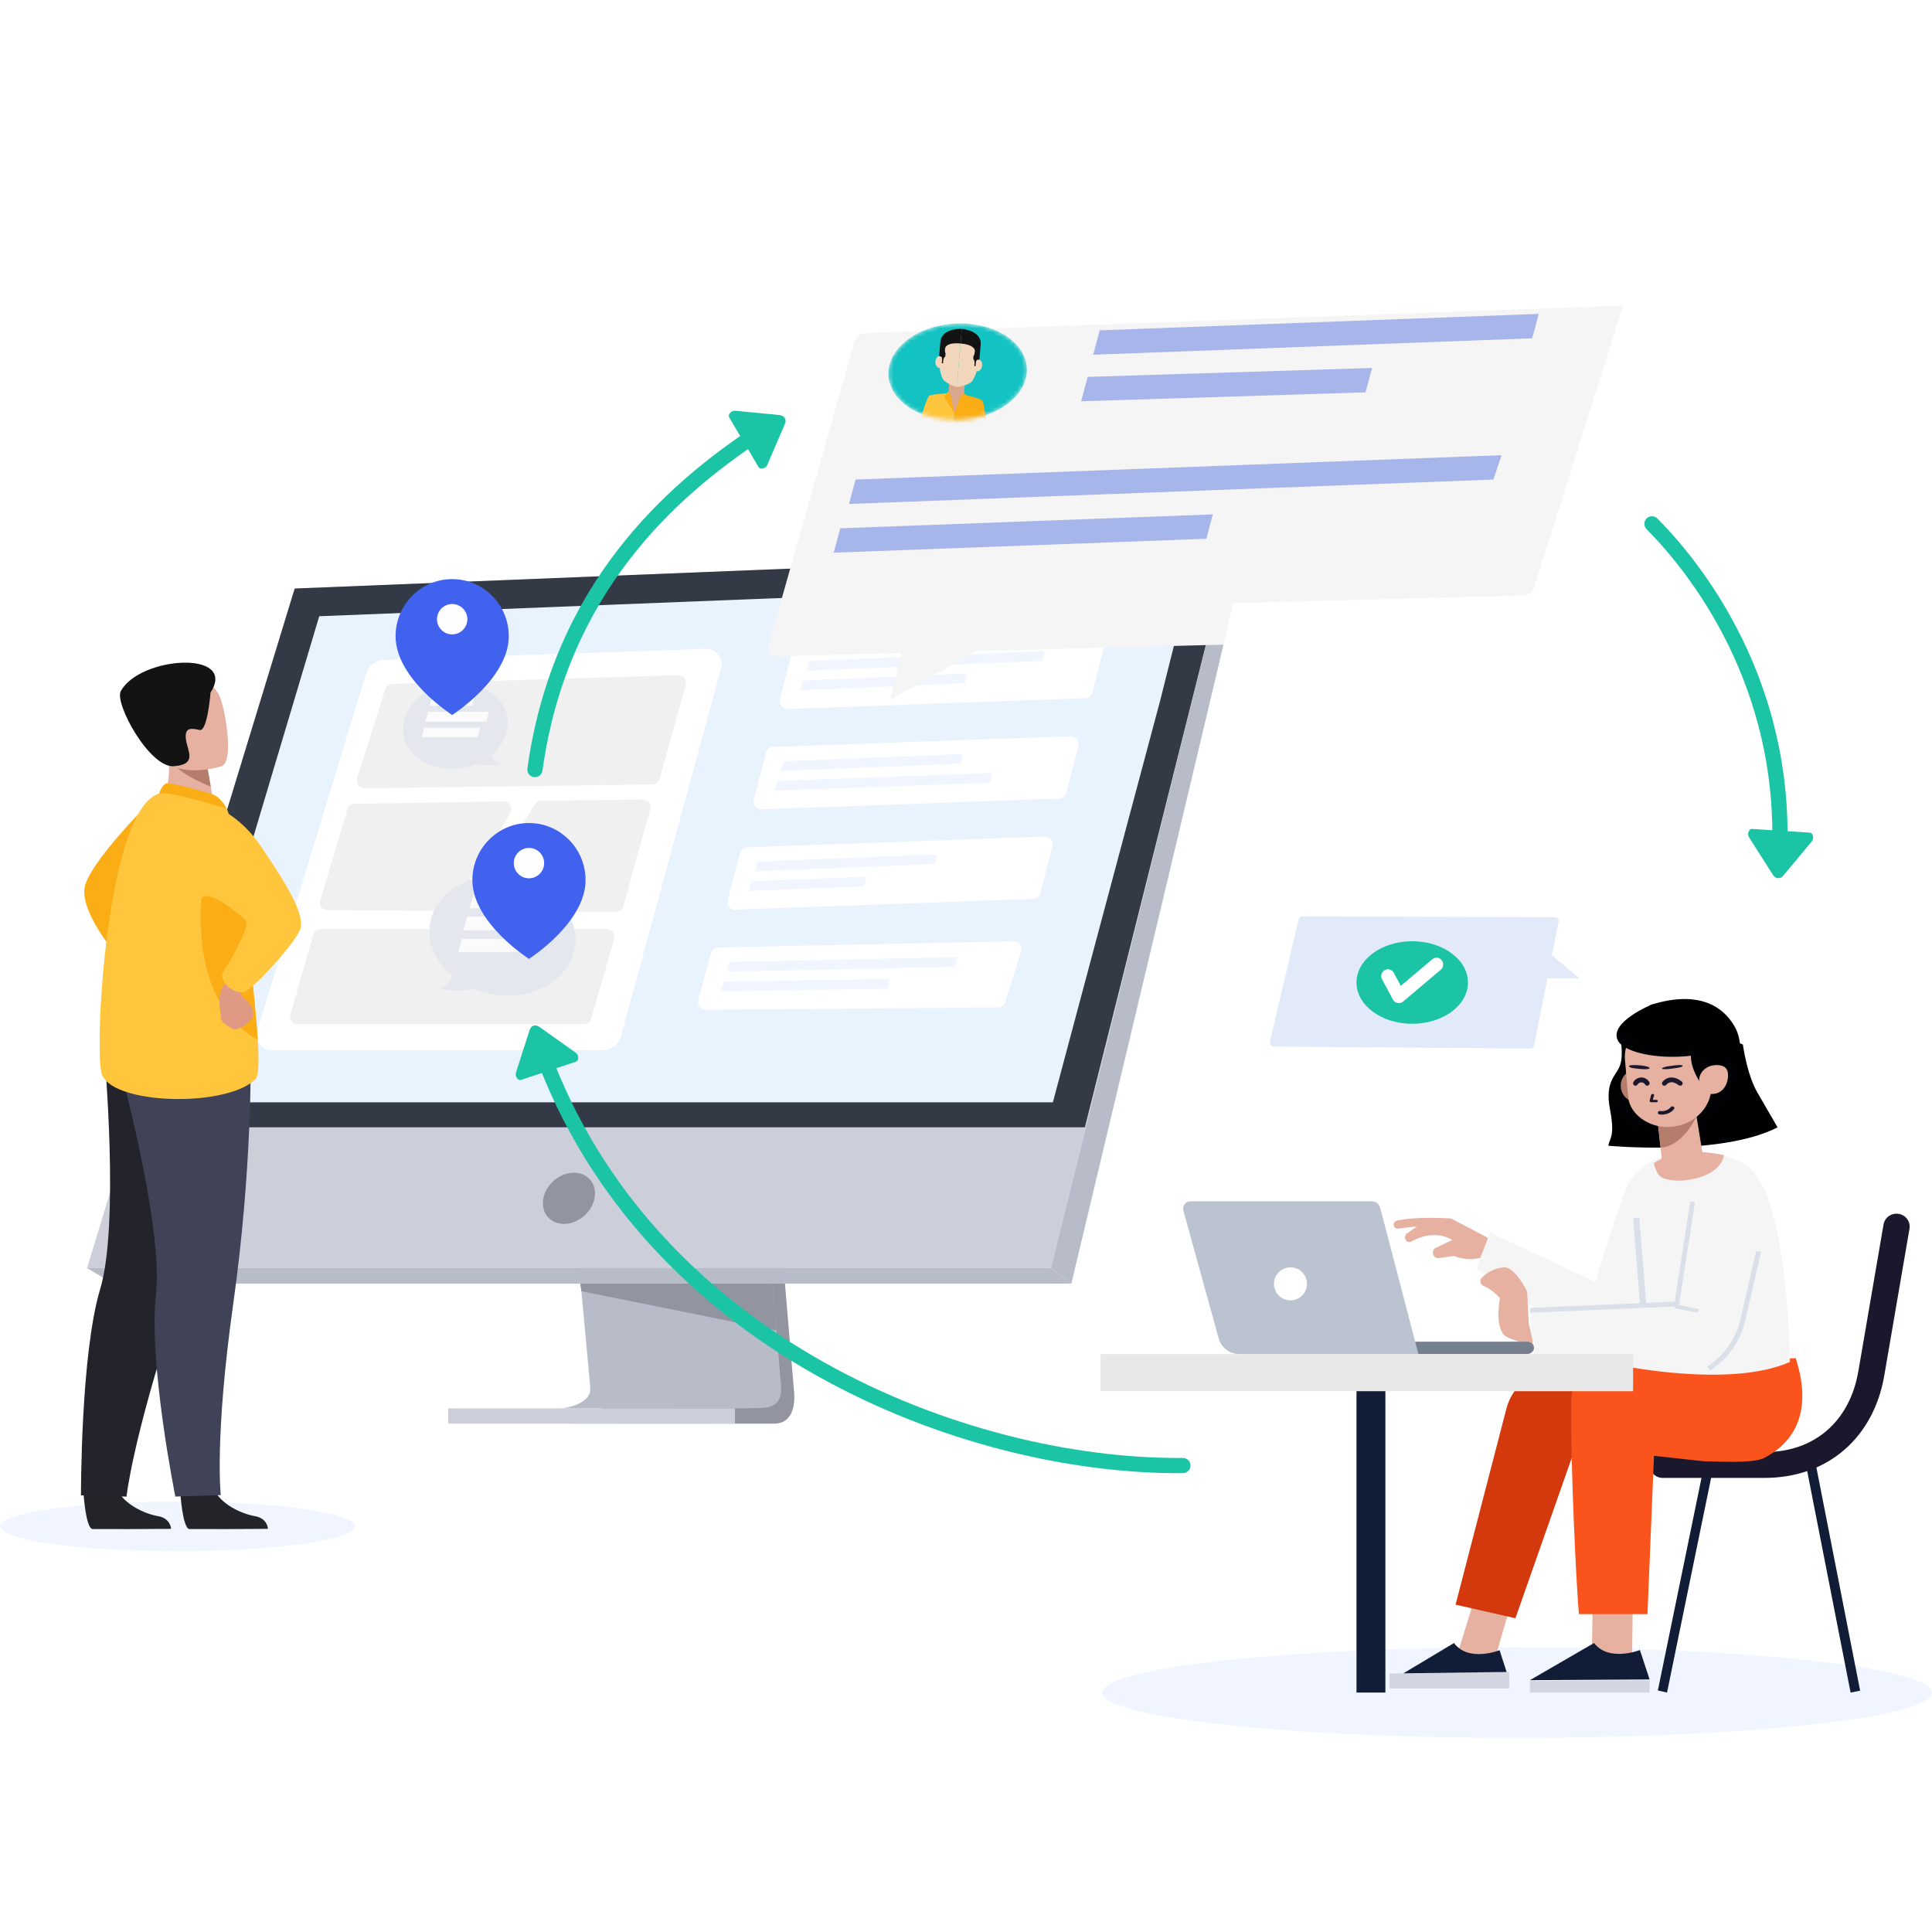 <svg width="468" height="468" viewBox="0 0 468 468" fill="none" xmlns="http://www.w3.org/2000/svg">
<g style="mix-blend-mode:multiply">
<g style="mix-blend-mode:multiply">
<path d="M367.5 421C423.005 421 468 416.075 468 410C468 403.925 423.005 399 367.5 399C311.995 399 267 403.925 267 410C267 416.075 311.995 421 367.5 421Z" fill="#F0F5FF"/>
</g>
</g>
<path d="M439.902 355L450.592 409.544L448.282 410L437.592 355.456L439.902 355Z" fill="#111D36"/>
<path d="M414.592 357.514V357.516L403.814 410L401.592 409.497L412.371 357.006L412.373 357L414.592 357.514Z" fill="#111D36"/>
<path fill-rule="evenodd" clip-rule="evenodd" d="M459.935 294.044C461.669 294.33 462.839 295.941 462.547 297.642L456.435 333.236C455.18 340.538 451.873 346.757 446.812 351.159C441.738 355.573 435.079 358 427.434 358H402.777C401.017 358 399.592 356.603 399.592 354.877C399.592 353.153 401.017 351.755 402.777 351.755H427.434C433.653 351.755 438.771 349.803 442.585 346.486C446.411 343.158 449.104 338.297 450.152 332.198L456.264 296.604C456.557 294.904 458.2 293.757 459.935 294.044Z" fill="#1B172C"/>
<path d="M352.592 402.074L358.373 383.492L367.592 383L361.811 402.945L352.935 403L352.592 402.074Z" fill="#E6B1A0"/>
<path d="M363.256 399.738C363.256 399.738 355.735 402.756 352.209 398L337.592 406.762L365.592 407L363.256 399.738Z" fill="#111D36"/>
<path d="M365.565 405L336.592 405.383L336.619 409H365.592L365.565 405Z" fill="#D3D6E0"/>
<path d="M384.592 331L376.711 331.501C374.001 331.672 371.412 332.685 369.303 334.399C367.194 336.113 365.671 338.442 364.946 341.064L352.592 388.709L367.088 392L383.503 345.261L384.592 331Z" fill="#D4380D"/>
<path d="M385.592 402.062L385.872 383.498L395.592 383L395.323 402.944L385.942 403L385.592 402.062Z" fill="#E6B1A0"/>
<path d="M397.244 399.703C397.244 399.703 389.688 402.662 386.145 398L370.592 407L399.592 406.823L397.244 399.703Z" fill="#111D36"/>
<path d="M399.575 407L370.592 407.196L370.61 410H399.592L399.575 407Z" fill="#D3D6E0"/>
<path d="M434.985 329L409.631 330.001L390.692 330.39C385.173 330.39 380.617 333.727 380.617 339.189C380.371 356.074 382.011 386.473 382.475 391C383.835 391 399.076 391 399.076 391L400.654 352.659L412.811 353.983C415.799 353.983 424.564 354.562 427.239 353.215C432.747 350.434 439.81 343.906 434.985 329Z" fill="#FA541C"/>
<path d="M361.592 300.466L351.543 295.172C351.543 295.172 343.328 294.545 338.342 295.684C338.221 295.709 338.106 295.758 338.003 295.83C337.901 295.902 337.813 295.995 337.745 296.103C337.677 296.212 337.631 296.332 337.608 296.46C337.585 296.587 337.586 296.718 337.612 296.845C337.662 297.08 337.794 297.288 337.983 297.428C338.17 297.566 338.401 297.628 338.629 297.6L343.229 297.076L340.752 298.842C340.61 298.959 340.499 299.111 340.426 299.284C340.354 299.458 340.322 299.647 340.336 299.836C340.348 300.026 340.405 300.208 340.501 300.368C340.597 300.528 340.728 300.662 340.885 300.757C341.035 300.833 341.199 300.872 341.365 300.872C341.532 300.872 341.697 300.833 341.846 300.757C343.229 299.956 347.563 297.866 351.797 300.362L347.827 302.244C347.648 302.33 347.49 302.46 347.368 302.622C347.244 302.785 347.159 302.976 347.119 303.179C347.079 303.383 347.086 303.594 347.138 303.794C347.189 303.995 347.286 304.179 347.419 304.333C347.558 304.491 347.731 304.61 347.923 304.683C348.116 304.756 348.321 304.78 348.524 304.751L352.195 304.252C354.882 305.306 357.852 305.244 360.498 304.077L361.592 300.466Z" fill="#E6B1A0"/>
<path d="M394.309 287C391.074 294.864 386.475 310.538 386.475 310.538L360.949 298.585L357.592 307.296L379.223 322L402.88 321.009L404.592 302.595L394.309 287Z" fill="#F5F5F5"/>
<path d="M398.264 282.475C396.459 283.768 395.022 285.509 394.094 287.525L392.592 330.75C392.592 330.75 419.164 336.336 433.592 329.906C433.592 329.906 433.186 293.757 424.969 284.118C424.969 284.118 422.379 279.025 409.203 279.002C405.275 278.94 401.435 280.16 398.264 282.475Z" fill="#F5F5F5"/>
<path fill-rule="evenodd" clip-rule="evenodd" d="M398.077 326L395.592 295.076L397.106 295L399.592 325.924L398.077 326Z" fill="#DAE0E9"/>
<path d="M370.314 320.567L369.93 312.853C369.93 312.853 367.094 307.079 364.501 307C362.391 307.119 360.405 308.015 358.944 309.507C358.809 309.643 358.708 309.809 358.65 309.99C358.591 310.172 358.577 310.364 358.608 310.551C358.64 310.739 358.716 310.917 358.831 311.07C358.947 311.224 359.097 311.349 359.27 311.436C360.843 312.138 362.234 313.177 363.339 314.475C363.339 314.475 362.107 320.702 364.199 323.232C365.269 324.537 371.592 326 371.592 326L370.314 320.567Z" fill="#E6B1A0"/>
<path d="M411.42 286L406.633 315.838L370.592 317.37L371.585 328.761L409.345 328.977C409.968 329.042 410.596 328.968 411.186 328.761C411.775 328.554 412.31 328.218 412.748 327.781L413.144 327.964C413.144 327.964 423.639 328.136 426.592 292.925L411.42 286Z" fill="#F5F5F5"/>
<path fill-rule="evenodd" clip-rule="evenodd" d="M410.592 291.185L406.672 316.438L370.644 318L370.592 316.821L405.677 315.301L409.448 291L410.592 291.185Z" fill="#DAE0E9"/>
<path fill-rule="evenodd" clip-rule="evenodd" d="M411.219 318L405.592 316.867L405.965 316L411.592 317.133L411.219 318Z" fill="#DAE0E9"/>
<path fill-rule="evenodd" clip-rule="evenodd" d="M421.625 319.464L425.402 303L426.592 303.261L422.815 319.724C421.836 323.996 419.463 327.842 416.054 330.682L416.046 330.689L414.349 332L413.592 331.064L415.272 329.767C418.476 327.095 420.705 323.48 421.625 319.464Z" fill="#DAE0E9"/>
<path d="M392.451 251.116C392.451 251.116 393.349 255.392 392.451 258.002C391.553 260.611 388.704 261.839 389.986 268.647C391.268 275.456 389.898 275.62 389.592 277.539C389.592 277.539 416.907 280.115 430.592 273.088L425.716 264.668C423.152 260.282 422.187 253.013 422.187 253.013L411.713 249L392.451 251.116Z" fill="#000103"/>
<path d="M398.64 245.482C398.337 245.381 399.537 243.539 399.84 243.439C404.639 241.845 414.885 239.734 420.094 248.49C423.93 254.923 420.094 267.024 412.032 270.684C404.368 274.164 405.677 247.76 405.677 247.76L398.64 245.482Z" fill="#000103"/>
<path d="M400.562 262.517C400.658 263.303 400.519 264.1 400.161 264.806C399.804 265.512 399.245 266.096 398.556 266.484C397.866 266.874 397.076 267.049 396.287 266.988C395.498 266.929 394.744 266.635 394.122 266.147C393.499 265.658 393.036 264.995 392.79 264.242C392.543 263.491 392.527 262.682 392.741 261.92C392.954 261.158 393.389 260.476 393.991 259.962C394.592 259.448 395.333 259.123 396.119 259.029C396.64 258.966 397.168 259.006 397.675 259.147C398.18 259.287 398.652 259.527 399.065 259.851C399.477 260.176 399.823 260.578 400.079 261.035C400.336 261.492 400.501 261.996 400.562 262.517Z" fill="#B57D6B"/>
<path d="M401.592 272.255L402.564 280.868C402.899 283.896 404.923 285.297 407.863 284.947C410.378 284.642 412.58 283.037 412.592 280.483L410.411 267L401.592 272.255Z" fill="#E6B1A0"/>
<path d="M402.324 278C408.445 277.49 411.592 269 411.592 269L401.592 271.908L402.324 278Z" fill="#B57D6B"/>
<path d="M404.36 272.987C399.233 273.238 394.789 269.712 394.425 265.861L393.629 256.757C393.408 254.436 394.176 252.127 395.772 250.319C397.367 248.51 399.665 247.344 402.177 247.068C407.531 246.471 413.328 249.883 413.976 254.811L414.533 262.136C414.686 263.472 414.541 264.822 414.105 266.104C413.669 267.386 412.953 268.573 411.999 269.59C411.046 270.606 409.875 271.433 408.561 272.017C407.248 272.601 405.817 272.931 404.36 272.987Z" fill="#E6B1A0"/>
<path d="M410.316 253.056C408.083 256.748 411.728 262 411.728 262L418.592 252.767C418.592 252.767 411.634 250.863 410.316 253.056Z" fill="#000103"/>
<path d="M418.184 258.892C418.792 259.75 418.72 261.681 417.97 263.043C417.611 263.694 416.883 264.6 415.54 264.912C414.75 265.096 413.819 264.998 413.176 264.551C412.532 264.105 412.054 263.499 411.798 262.811C411.543 262.123 411.525 261.383 411.743 260.686C411.962 259.988 412.41 259.364 413.03 258.892C413.649 258.419 414.413 258.12 415.225 258.034C416.195 257.929 417.577 258.032 418.184 258.892Z" fill="#E6B1A0"/>
<path fill-rule="evenodd" clip-rule="evenodd" d="M400.351 265.001C400.556 265.011 400.71 265.148 400.696 265.305L400.357 266.423L401.226 266.429C401.43 266.431 401.594 266.56 401.592 266.717C401.59 266.875 401.423 267.001 401.219 267L399.958 266.991C399.856 266.989 399.759 266.956 399.69 266.899C399.621 266.841 399.585 266.764 399.593 266.686L399.958 265.266C399.972 265.109 400.148 264.99 400.351 265.001Z" fill="#1B172C"/>
<path d="M404.896 258.174C404.896 258.174 402.39 258.481 402.605 258.884C402.605 258.884 402.747 259.152 404.908 258.874C407.07 258.595 407.553 258.451 407.591 258.171C407.629 257.89 406.02 258.002 404.896 258.174Z" fill="#1B172C"/>
<path d="M397.109 258.055C397.109 258.055 399.556 258.234 399.592 258.764C399.592 258.764 399.586 259.126 397.449 258.953C395.314 258.78 394.678 258.576 394.595 258.275C394.514 257.974 395.962 257.954 397.109 258.055Z" fill="#1B172C"/>
<path fill-rule="evenodd" clip-rule="evenodd" d="M403.652 262.758C403.466 263.015 403.105 263.077 402.842 262.897C402.577 262.714 402.513 262.354 402.697 262.093L403.176 262.423C402.697 262.093 402.697 262.093 402.697 262.093L402.698 262.091V262.09L402.701 262.086L402.708 262.076L402.728 262.051C402.743 262.031 402.765 262.004 402.793 261.971C402.848 261.906 402.927 261.821 403.03 261.728C403.235 261.545 403.543 261.32 403.953 261.169C404.818 260.85 405.985 260.914 407.365 261.966C407.62 262.16 407.667 262.523 407.47 262.775C407.274 263.027 406.907 263.075 406.651 262.88C405.538 262.031 404.788 262.094 404.36 262.25C404.125 262.338 403.942 262.469 403.818 262.582C403.755 262.638 403.71 262.686 403.683 262.718C403.67 262.735 403.66 262.747 403.655 262.752L403.652 262.758Z" fill="#1B172C"/>
<path fill-rule="evenodd" clip-rule="evenodd" d="M397.592 262.186C397.406 262.186 397.223 262.234 397.061 262.327C396.899 262.421 396.763 262.554 396.666 262.716C396.499 262.995 396.143 263.084 395.869 262.912C395.596 262.742 395.51 262.376 395.677 262.097C395.878 261.761 396.16 261.485 396.494 261.293C396.829 261.101 397.208 261 397.592 261C397.976 261 398.354 261.101 398.689 261.293C399.025 261.485 399.306 261.761 399.507 262.097C399.673 262.376 399.588 262.742 399.314 262.912C399.042 263.084 398.685 262.995 398.517 262.716C398.42 262.554 398.285 262.421 398.123 262.327C397.96 262.234 397.778 262.186 397.592 262.186Z" fill="#1B172C"/>
<path fill-rule="evenodd" clip-rule="evenodd" d="M405.395 268.081C405.609 268.219 405.655 268.484 405.5 268.673C405.107 269.155 404.571 269.53 403.952 269.757C403.333 269.984 402.655 270.054 401.994 269.959C401.734 269.922 401.556 269.705 401.598 269.473C401.64 269.242 401.885 269.085 402.145 269.122C402.632 269.191 403.131 269.139 403.587 268.972C404.044 268.805 404.439 268.529 404.728 268.175C404.883 267.986 405.182 267.943 405.395 268.081Z" fill="#1B172C"/>
<path d="M400.123 243.338C400.123 243.338 389.732 247.582 391.886 252.007C393.479 255.287 403.935 257.323 413.862 255.006C413.862 255.006 418.395 250.837 412.785 246.472C412.785 246.52 409.771 241.705 400.123 243.338Z" fill="#000103"/>
<path d="M400.592 281.753C402.856 280.342 405.36 279.424 407.959 279.054C411.188 278.877 414.424 279.134 417.592 279.816C417.592 279.816 417.299 284.773 408.48 285.869C406.749 286.122 404.989 286.008 403.301 285.535C401.61 285.027 401.209 283.759 400.592 281.753Z" fill="#E6B1A0"/>
<path d="M369.879 328H339.592V325H369.879C370.333 325 370.769 325.158 371.09 325.44C371.412 325.721 371.592 326.103 371.592 326.5C371.592 326.697 371.548 326.892 371.461 327.074C371.375 327.256 371.249 327.421 371.09 327.561C370.932 327.7 370.742 327.811 370.535 327.886C370.328 327.961 370.105 328 369.879 328Z" fill="#767F8E"/>
<path d="M343.592 328H300.159C299.036 328 297.944 327.629 297.05 326.944C296.157 326.259 295.511 325.298 295.212 324.207L286.642 293.205C286.579 292.944 286.575 292.672 286.632 292.409C286.688 292.146 286.802 291.899 286.966 291.687C287.131 291.475 287.341 291.304 287.58 291.185C287.819 291.066 288.081 291.002 288.349 291H332.295C332.763 291.001 333.216 291.158 333.587 291.445C333.956 291.732 334.222 292.133 334.343 292.588L343.592 328Z" fill="#BBC3D0"/>
<path d="M316.592 311C316.592 311.791 316.357 312.564 315.918 313.222C315.478 313.881 314.854 314.393 314.123 314.695C313.391 314.999 312.588 315.077 311.811 314.923C311.036 314.769 310.324 314.388 309.764 313.828C309.204 313.27 308.823 312.557 308.669 311.78C308.514 311.005 308.593 310.201 308.896 309.469C309.199 308.739 309.712 308.114 310.37 307.675C311.028 307.235 311.801 307 312.593 307C313.118 306.999 313.639 307.101 314.125 307.301C314.611 307.502 315.052 307.797 315.424 308.168C315.795 308.541 316.09 308.982 316.291 309.468C316.491 309.954 316.594 310.475 316.592 311Z" fill="white"/>
<path fill-rule="evenodd" clip-rule="evenodd" d="M328.592 410V333H335.592V410H328.592Z" fill="#111D36"/>
<path d="M395.592 328H266.592V337H395.592V328Z" fill="#E8E8E8"/>
<path d="M181.25 205.142L192.327 336.857C192.327 336.857 193.488 344.849 187.55 344.849C177.783 344.872 138.946 344.849 138.946 344.849C138.946 344.849 146.295 343.188 146.205 339.448C146.102 335.039 133.259 203.888 133.259 203.888L181.25 205.142Z" fill="#9295A0"/>
<path d="M135.756 341.17C136.508 341.206 164.014 341.22 178.034 341.161C180.644 341.151 182.827 341.075 184.319 341.055C188.464 341.004 189.191 338.782 189.226 336.43C189.237 335.774 189.195 335.118 189.099 334.469L188.81 331.045L188.077 322.32L187.428 314.61L186.595 304.705L185.893 296.344L178.021 202.75L130.03 201.496C130.03 201.496 135.44 256.383 139.265 296.335C139.692 300.788 140.098 305.056 140.475 309.04C140.596 310.312 140.714 311.554 140.827 312.766C141.182 316.547 141.507 320.018 141.789 323.083C141.946 324.697 142.074 326.198 142.198 327.574C142.687 332.961 142.972 335.619 142.981 336.273C142.984 336.63 142.953 336.988 142.887 337.34C141.929 340.395 136.781 341.114 135.756 341.17Z" fill="#B8BCC8"/>
<path d="M297.798 133.466L270.815 241.852L267.12 256.696L254.554 307.18H21.072L71.387 142.563L297.798 133.466Z" fill="#CCCFD9"/>
<path d="M297.798 133.467L301.168 136.259L259.523 310.949L254.551 307.18L297.798 133.467Z" fill="#B8BCC8"/>
<path d="M259.525 310.949H27.479L21.072 307.18H254.553L259.525 310.949Z" fill="#B8BCC8"/>
<path d="M108.575 341.17L178.037 341.16V344.86H108.575V341.17Z" fill="#CCCFD9"/>
<path d="M140.568 310.948L140.826 312.774L188.077 322.32L187.427 314.611L187.119 310.948H140.568Z" fill="#9295A0"/>
<path d="M297.798 133.466L71.387 142.563L31.496 273.076H262.792L297.798 133.466Z" fill="#343A45"/>
<path d="M132.761 294.866C130.673 292.566 131.245 288.646 134.038 286.109C136.831 283.574 140.789 283.383 142.876 285.685C144.965 287.985 144.394 291.905 141.601 294.44C138.807 296.977 134.85 297.166 132.761 294.866Z" fill="#9295A0"/>
<path d="M42.176 267.027H255.041L281.036 169.702L282.909 162.239L284.507 155.872L288.254 140.944L77.334 149.274L42.176 267.027Z" fill="#E9F3FE"/>
<path d="M278.057 145.824C279.088 145.824 279.716 146.659 279.459 147.69C279.202 148.721 278.158 149.55 277.127 149.55C276.095 149.55 275.469 148.715 275.726 147.684C275.983 146.653 277.026 145.824 278.057 145.824Z" fill="#E9F3FE"/>
<path d="M271.856 145.824C272.888 145.824 273.515 146.659 273.258 147.69C273.001 148.721 271.957 149.55 270.926 149.55C269.895 149.55 269.269 148.715 269.526 147.684C269.783 146.653 270.827 145.824 271.856 145.824Z" fill="#E9F3FE"/>
<path d="M262.849 147.69C263.106 146.659 264.15 145.824 265.181 145.824C266.212 145.824 266.839 146.659 266.582 147.69C266.325 148.721 265.281 149.55 264.25 149.55C263.219 149.55 262.592 148.721 262.849 147.69Z" fill="#E9F3FE"/>
<path d="M120.756 169.863H92.64C91.622 169.863 90.797 170.688 90.797 171.706V191.777C90.797 192.795 91.622 193.62 92.64 193.62H120.756C121.774 193.62 122.599 192.795 122.599 191.777V171.706C122.599 170.688 121.774 169.863 120.756 169.863Z" fill="#F0F0F0"/>
<path d="M88.689 163.133C89.262 161.251 90.969 159.94 92.936 159.873L170.999 157.181C173.479 157.095 175.333 159.436 174.682 161.831L150.431 250.986C149.885 252.992 148.064 254.384 145.986 254.384H65.853C63.378 254.384 61.607 251.992 62.329 249.625L88.689 163.133Z" fill="white"/>
<path d="M93.326 166.964C93.562 166.218 94.244 165.703 95.026 165.679L164.263 163.548C165.504 163.509 166.427 164.685 166.096 165.881L159.779 188.678C159.559 189.467 158.846 190.017 158.027 190.029L88.277 190.945C87.021 190.962 86.117 189.745 86.496 188.547L93.326 166.964Z" fill="#F0F0F0"/>
<path d="M75.915 226.396C76.142 225.607 76.865 225.063 77.686 225.063H147.004C148.23 225.063 149.114 226.239 148.774 227.417L143.189 246.763C142.961 247.551 142.24 248.095 141.419 248.095H72.113C70.887 248.095 70.003 246.92 70.343 245.742L75.915 226.396Z" fill="#F0F0F0"/>
<path d="M84.142 196.028C84.371 195.257 85.074 194.722 85.879 194.71L122.017 194.137C123.461 194.114 124.369 195.686 123.629 196.925L109.998 219.736C109.663 220.296 109.058 220.637 108.407 220.634L79.347 220.48C78.119 220.473 77.241 219.291 77.59 218.113L84.142 196.028Z" fill="#F0F0F0"/>
<path d="M151.009 219.491C150.787 220.288 150.061 220.841 149.233 220.841H117.16C115.726 220.841 114.842 219.276 115.581 218.048L129.536 194.864C129.866 194.317 130.454 193.98 131.093 193.973L155.715 193.675C156.941 193.66 157.841 194.827 157.513 196.009L151.009 219.491Z" fill="#F0F0F0"/>
<g filter="url(#filter0_d)">
<path d="M119.272 238.848C128.953 240.504 137.893 235.495 139.24 227.658C140.587 219.821 133.83 212.125 124.15 210.469C114.468 208.811 105.527 213.821 104.181 221.658C103.363 226.416 105.532 231.121 109.529 234.455C109.237 235.806 108.302 237.073 106.052 237.322C107.435 237.767 110.937 238.365 114.618 237.51C116.068 238.111 117.627 238.566 119.272 238.848Z" fill="#E5E7EF"/>
</g>
<path d="M128.878 216.823H114.639L113.766 219.996H128.005L128.878 216.823Z" fill="#FBFBFC"/>
<path d="M133.742 222.057H113.154L112.281 225.355H132.87L133.742 222.057Z" fill="#FBFBFC"/>
<path d="M130.746 227.417H111.892L111.019 230.59H129.874L130.746 227.417Z" fill="#FBFBFC"/>
<g filter="url(#filter1_d)">
<path d="M112.067 184.045C105.115 185.238 98.696 181.633 97.728 175.993C96.761 170.354 101.613 164.816 108.565 163.624C115.517 162.432 121.936 166.037 122.904 171.676C123.49 175.099 121.933 178.485 119.063 180.885C119.272 181.856 119.944 182.768 121.559 182.947C120.566 183.268 118.052 183.698 115.409 183.082C114.368 183.515 113.248 183.843 112.067 184.045Z" fill="#E5E7EF"/>
</g>
<path d="M114.968 168.665H104.744L104.116 170.947H114.341L114.968 168.665Z" fill="#FBFBFC"/>
<path d="M118.46 172.431H103.677L103.049 174.804H117.833L118.46 172.431Z" fill="#FBFBFC"/>
<path d="M116.309 176.287H102.77L102.143 178.571H115.682L116.309 176.287Z" fill="#FBFBFC"/>
<path d="M191.861 158.011C192.065 157.222 192.763 156.66 193.578 156.631L265.696 154.026C266.928 153.982 267.855 155.136 267.546 156.329L264.592 167.747C264.388 168.535 263.69 169.097 262.874 169.127L190.756 171.731C189.525 171.776 188.598 170.621 188.906 169.428L191.861 158.011Z" fill="white"/>
<path d="M196.083 160.09L253.068 157.718L252.429 160.09L195.443 162.463L196.083 160.09Z" fill="#F0F5FF"/>
<path d="M194.574 164.836L234.322 163.131L233.683 165.505L193.936 167.209L194.574 164.836Z" fill="#F0F5FF"/>
<path d="M185.547 182.318C185.751 181.53 186.449 180.968 187.264 180.939L259.382 178.334C260.614 178.29 261.541 179.444 261.232 180.637L258.278 192.054C258.074 192.844 257.376 193.405 256.56 193.434L184.442 196.039C183.211 196.084 182.284 194.93 182.592 193.737L185.547 182.318Z" fill="white"/>
<path d="M189.77 184.399L233.27 182.636L232.63 185.009L189.13 186.771L189.77 184.399Z" fill="#F0F5FF"/>
<path d="M188.261 189.144L240.362 187.242L239.723 189.615L187.623 191.516L188.261 189.144Z" fill="#F0F5FF"/>
<path d="M179.253 206.627C179.458 205.837 180.156 205.276 180.971 205.247L253.089 202.642C254.32 202.598 255.248 203.752 254.94 204.945L251.985 216.363C251.781 217.152 251.082 217.713 250.268 217.743L178.15 220.347C176.918 220.391 175.99 219.238 176.299 218.044L179.253 206.627Z" fill="white"/>
<path d="M183.475 208.706L226.975 206.944L226.337 209.317L182.837 211.079L183.475 208.706Z" fill="#F0F5FF"/>
<path d="M181.968 213.453L209.922 212.366L209.284 214.74L181.329 215.825L181.968 213.453Z" fill="#F0F5FF"/>
<path d="M172.237 230.867C172.451 230.078 173.16 229.526 173.976 229.508L245.558 228.014C246.817 227.988 247.731 229.204 247.354 230.406L243.495 242.74C243.256 243.504 242.552 244.026 241.751 244.033L170.924 244.6C169.703 244.61 168.811 243.452 169.131 242.274L172.237 230.867Z" fill="white"/>
<path d="M176.797 233.015L231.93 231.833L231.291 234.206L176.159 235.387L176.797 233.015Z" fill="#F0F5FF"/>
<path d="M175.29 237.76L215.58 237.125L214.94 239.498L174.651 240.133L175.29 237.76Z" fill="#F0F5FF"/>
<g filter="url(#filter2_d)">
<path d="M128.137 195.368C135.698 195.368 141.848 201.568 141.848 209.19C141.848 219.555 128.137 228.276 128.137 228.276C128.137 228.276 114.426 219.555 114.426 209.19C114.426 201.568 120.577 195.368 128.137 195.368Z" fill="#4062EF"/>
</g>
<path d="M128.137 212.757C130.169 212.757 131.815 211.111 131.815 209.079C131.815 207.048 130.169 205.401 128.137 205.401C126.106 205.401 124.459 207.048 124.459 209.079C124.459 211.111 126.106 212.757 128.137 212.757Z" fill="white"/>
<g style="mix-blend-mode:multiply">
<g style="mix-blend-mode:multiply">
<path d="M43 375.752C66.748 375.752 86 373.061 86 369.74C86 366.42 66.748 363.728 43 363.728C19.252 363.728 0 366.42 0 369.74C0 373.061 19.252 375.752 43 375.752Z" fill="#F0F5FF"/>
</g>
</g>
<path d="M37.729 192.835C37.729 192.835 21.22 209.087 20.464 215.214C19.708 221.34 27.953 230.927 27.953 230.927L37.729 192.835Z" fill="#FAAD14"/>
<path d="M43.688 361.625C43.688 361.625 44.222 370.264 45.893 370.387C46.116 370.403 54.369 370.403 54.369 370.403L64.904 370.343C64.904 370.343 64.836 367.803 61.756 367.266C58.676 366.729 53.525 364.564 51.656 360.494C49.693 356.211 43.688 361.625 43.688 361.625Z" fill="#23242A"/>
<path d="M20.221 361.625C20.221 361.625 20.757 370.264 22.428 370.387C22.651 370.403 30.904 370.403 30.904 370.403L41.438 370.343C41.438 370.343 41.369 367.803 38.289 367.266C35.21 366.729 30.058 364.564 28.191 360.494C26.228 356.211 20.221 361.625 20.221 361.625Z" fill="#23242A"/>
<path d="M55.355 268.777C55.355 268.777 52.599 286.404 42.322 317.694C32.045 348.985 30.643 362.535 30.643 362.535L19.615 362.227C19.615 362.227 19.52 328.03 24.259 312.294C28.997 296.559 25.287 255.567 25.287 255.567L55.355 268.777Z" fill="#23242B"/>
<path d="M60.721 256.531C60.721 256.531 61.111 283.095 56.516 315.706C51.92 348.318 53.479 362.165 53.479 362.165L42.473 362.529C42.473 362.529 35.897 329.903 37.783 313.579C39.67 297.255 28.777 257.562 28.777 257.562L60.721 256.531Z" fill="#404357"/>
<path d="M39.417 194.37L44.608 198.216L52.109 196.636C52.006 195.95 51.51 193.116 51.059 190.547C51.032 190.396 51.004 190.243 50.979 190.096C50.593 187.91 50.258 186.033 50.258 186.033L43.254 182.541L40.64 181.239C40.64 181.283 40.843 183.663 40.87 184.01C41.36 190.18 39.417 194.37 39.417 194.37Z" fill="#E6B1A0"/>
<path d="M51.584 192.43C51.412 192.359 41.379 189.398 40.289 189.757C39.198 190.118 38.553 192.227 38.553 192.227L54.974 195.941C54.974 195.941 53.681 193.306 51.584 192.43Z" fill="#FAAD14"/>
<path d="M24.549 259.811C26.252 267.575 54.573 268.497 61.875 261.447C62.705 260.644 62.746 256.907 62.432 251.865C61.813 242.019 59.851 227.206 59.776 219.639C59.738 215.983 59.236 212.246 58.567 208.851C57.701 204.463 56.5 200.147 54.974 195.941C54.974 195.941 41.141 191.468 38.553 192.227C26.082 195.893 22.848 252.044 24.549 259.811Z" fill="#FFC53D"/>
<path d="M62.432 251.866C61.813 242.019 59.851 227.206 59.776 219.639C59.738 215.983 59.236 212.246 58.567 208.851L50.245 207.384C50.245 207.384 42.11 240.623 62.432 251.866Z" fill="#FAAD14"/>
<path d="M58.447 239.096C58.447 239.096 57.742 240.772 59.224 241.897C60.706 243.021 61.649 244.844 61.312 246.174C60.975 247.504 57.748 249.678 56.63 249.327C55.512 248.978 53.242 247.222 53.479 246.521C53.716 245.82 51.948 240.357 54.675 238.26C57.403 236.163 58.447 239.096 58.447 239.096Z" fill="#E09982"/>
<path d="M48.636 194.217C48.636 194.217 56.737 195.468 63.204 204.999C69.67 214.53 73.925 221.619 72.733 225.055C71.541 228.491 60.683 240.405 58.81 240.405C56.938 240.405 53.925 239.043 53.754 235.98C53.754 235.98 60.975 224.627 59.469 222.912C58.826 222.178 49.967 214.532 48.642 217.937C46.445 223.57 48.636 194.217 48.636 194.217Z" fill="#FFC53D"/>
<path d="M41.396 184.119C42.94 187.065 48.667 189.609 51.059 190.547C51.032 190.396 51.004 190.243 50.979 190.096C50.593 187.91 50.258 186.033 50.258 186.033L43.254 182.541C41.705 182.516 40.762 182.908 41.396 184.119Z" fill="#B57D6B"/>
<path d="M53.664 185.623C53.664 185.623 41.025 189.568 38.689 181.655C36.354 173.743 33.152 168.925 41.124 166.073C49.096 163.22 51.56 165.774 52.982 168.225C54.404 170.676 56.892 184.388 53.664 185.623Z" fill="#E6B1A0"/>
<path d="M50.999 167.764C50.999 167.764 50.27 177.262 48.358 176.833C46.446 176.404 44.714 176.084 45.018 178.95C45.321 181.816 47.993 185.149 42.118 185.605C36.243 186.062 27.664 170.369 29.257 167.424C33.844 158.93 57.649 157.41 50.999 167.764Z" fill="#131313"/>
<g filter="url(#filter3_d)">
<path d="M109.534 136.284C117.095 136.284 123.245 142.484 123.245 150.106C123.245 160.471 109.534 169.192 109.534 169.192C109.534 169.192 95.822 160.471 95.822 150.106C95.822 142.484 101.973 136.284 109.534 136.284Z" fill="#4062EF"/>
</g>
<path d="M109.534 153.673C111.565 153.673 113.212 152.027 113.212 149.996C113.212 147.964 111.565 146.318 109.534 146.318C107.503 146.318 105.856 147.964 105.856 149.996C105.856 152.027 107.503 153.673 109.534 153.673Z" fill="white"/>
<path fill-rule="evenodd" clip-rule="evenodd" d="M130.606 252.949C131.563 252.602 132.619 253.096 132.967 254.052C158.247 323.678 233.626 353.582 286.531 353.169C287.548 353.161 288.38 353.98 288.387 354.998C288.395 356.015 287.576 356.846 286.559 356.854C232.699 357.274 155.497 326.901 129.503 255.31C129.155 254.354 129.65 253.297 130.606 252.949Z" fill="#1AC4A5"/>
<path d="M128.279 249.533C128.637 248.415 129.702 248.061 130.658 248.742L139.463 255.008C140.233 255.557 140.271 256.921 139.521 257.171L126.234 261.593C125.486 261.842 124.697 260.727 124.986 259.825L128.279 249.533Z" fill="#1AC4A5"/>
<path fill-rule="evenodd" clip-rule="evenodd" d="M184.296 104.457C184.864 105.301 184.639 106.446 183.794 107.013C164.28 120.119 137.393 143.292 131.406 186.676C131.267 187.684 130.337 188.389 129.329 188.249C128.321 188.11 127.617 187.18 127.756 186.172C133.95 141.281 161.841 117.318 181.74 103.954C182.585 103.387 183.729 103.612 184.296 104.457Z" fill="#1AC4A5"/>
<path d="M188.852 100.55C190.02 100.664 190.591 101.631 190.127 102.709L185.856 112.635C185.482 113.505 184.156 113.829 183.754 113.149L176.633 101.092C176.231 100.412 177.155 99.407 178.096 99.499L188.852 100.55Z" fill="#1AC4A5"/>
<path d="M377.585 223.071C377.656 222.694 377.182 222.158 376.571 222.158L315.48 222C314.941 222 314.59 222.646 314.525 222.975L307.622 252.298C307.471 252.898 307.902 253.521 308.54 253.521L370.836 254C371.351 254.013 371.585 253.398 371.65 253.055L377.585 223.071Z" fill="#E2EAFA"/>
<path d="M382.592 237H374.592L375.48 231L382.592 237Z" fill="#E2EAFA"/>
<path d="M342.092 248C349.548 248 355.592 243.523 355.592 238C355.592 232.477 349.548 228 342.092 228C334.636 228 328.592 232.477 328.592 238C328.592 243.523 334.636 248 342.092 248Z" fill="#1AC4A5"/>
<path fill-rule="evenodd" clip-rule="evenodd" d="M335.441 234.997C336.227 234.564 337.211 234.861 337.637 235.659L339.32 238.809L346.935 232.381C347.622 231.8 348.644 231.894 349.217 232.592C349.789 233.29 349.695 234.327 349.008 234.908L339.873 242.62C339.501 242.934 339.008 243.064 338.531 242.97C338.054 242.877 337.644 242.573 337.413 242.139L334.787 237.225C334.362 236.427 334.653 235.43 335.441 234.997Z" fill="white"/>
<path d="M280.127 136.824C281.158 136.824 281.785 137.659 281.528 138.69C281.271 139.721 280.227 140.55 279.196 140.55C278.164 140.55 277.538 139.715 277.795 138.684C278.052 137.653 279.096 136.824 280.127 136.824Z" fill="#E9F3FE"/>
<path d="M273.926 136.824C274.957 136.824 275.584 137.659 275.327 138.69C275.07 139.721 274.026 140.55 272.995 140.55C271.964 140.55 271.339 139.715 271.596 138.684C271.853 137.653 272.897 136.824 273.926 136.824Z" fill="#E9F3FE"/>
<path d="M264.918 138.69C265.175 137.659 266.219 136.824 267.25 136.824C268.281 136.824 268.908 137.659 268.651 138.69C268.394 139.721 267.351 140.55 266.32 140.55C265.289 140.55 264.661 139.721 264.918 138.69Z" fill="#E9F3FE"/>
<g filter="url(#filter4_dd)">
<path fill-rule="evenodd" clip-rule="evenodd" d="M209.566 70.661C208.367 70.705 207.333 71.516 207.006 72.671L186.071 146.632C185.733 147.827 186.65 149.008 187.892 148.976L218.323 148.183L215.604 159.554L236.497 147.709L369.037 144.256C370.216 144.225 371.245 143.449 371.601 142.325L395.571 66.397C395.954 65.183 395.02 63.955 393.748 64.001L209.566 70.661Z" fill="#F5F5F5"/>
</g>
<path d="M266.395 80.021L372.748 76.04L371.16 81.944L264.808 85.926L266.395 80.021Z" fill="#A7B5EA"/>
<path d="M207.249 116.165L363.74 110.26L361.761 116.165L205.661 122.069L207.249 116.165Z" fill="#A6B5EA"/>
<path d="M203.538 127.974L293.798 124.601L292.21 130.505L201.95 133.879L203.538 127.974Z" fill="#A6B5EA"/>
<path d="M263.48 91.296L332.37 89.138L330.782 95.043L261.893 97.201L263.48 91.296Z" fill="#A7B5EA"/>
<mask id="mask0" mask-type="alpha" maskUnits="userSpaceOnUse" x="215" y="78" width="34" height="24">
<path d="M232.587 101.732C241.849 101.247 249.084 95.626 248.747 89.177C248.41 82.727 240.628 77.891 231.366 78.375C222.104 78.86 214.869 84.481 215.206 90.93C215.543 97.38 223.325 102.216 232.587 101.732Z" fill="#C4C4C4"/>
</mask>
<g mask="url(#mask0)">
<path d="M232.586 101.732C241.849 101.248 249.084 95.627 248.747 89.177C248.41 82.728 240.629 77.892 231.366 78.375C222.104 78.859 214.869 84.48 215.206 90.929C215.543 97.379 223.324 102.215 232.586 101.732Z" fill="#13C2C2"/>
<path d="M233.342 97.262L231.108 101.551L229.563 96.931L229.925 92.812L233.703 93.144L233.342 97.262Z" fill="#D9A78C"/>
<path d="M229.709 95.266C229.709 95.266 225.614 95.432 225.036 95.935C224.532 96.377 223.169 100.872 222.86 101.857L230.972 102.569L231.184 100.155L229.709 95.266Z" fill="#FFC53D"/>
<path d="M233.488 95.597C233.488 95.597 237.491 96.475 237.974 97.071C238.387 97.589 238.952 102.257 239.085 103.281L230.972 102.57L231.184 100.155L233.488 95.597Z" fill="#FAAD14"/>
<path d="M232.848 81.191C234.682 81.352 237.492 82.643 237.066 87.502C236.82 90.307 235.739 92.065 235.293 92.538C234.884 92.974 232.724 93.788 231.751 93.702L232.848 81.191Z" fill="#F2D7BC"/>
<path d="M237.876 88.741C238.025 87.971 237.713 87.25 237.181 87.129C236.649 87.007 236.095 87.534 235.945 88.302C235.795 89.07 236.108 89.793 236.642 89.914C237.175 90.036 237.728 89.509 237.876 88.741Z" fill="#F2D7BC"/>
<path d="M232.848 81.191C231.013 81.03 228.022 81.812 227.596 86.671C227.35 89.477 228.108 91.395 228.464 91.939C228.791 92.439 230.778 93.617 231.75 93.702L232.848 81.191Z" fill="#F2D7BC"/>
<path d="M226.582 87.75C226.569 86.966 227.002 86.311 227.548 86.284C228.092 86.257 228.546 86.872 228.56 87.655C228.574 88.438 228.14 89.094 227.594 89.121C227.047 89.148 226.594 88.533 226.582 87.75Z" fill="#F2D7BC"/>
<path d="M228.125 87.97L228.452 87.999C228.452 87.999 228.364 86.717 228.983 86.359L229.055 85.541C229.055 85.541 228.832 85.496 228.917 84.533C229.002 83.57 230.206 82.987 232.671 83.204L232.98 79.683C232.98 79.683 228.099 79.359 227.79 82.877L227.491 86.282C227.708 86.269 227.922 86.342 228.085 86.486C228.341 86.736 228.125 87.97 228.125 87.97Z" fill="#131313"/>
<path d="M236.319 88.689L235.993 88.661C235.993 88.661 236.303 87.414 235.755 86.954L235.827 86.136C235.827 86.136 236.054 86.13 236.139 85.167C236.223 84.204 235.136 83.42 232.671 83.204L232.98 79.683C232.98 79.683 237.862 80 237.554 83.518L237.237 87.14C237.025 87.089 236.802 87.124 236.616 87.237C236.32 87.436 236.319 88.689 236.319 88.689Z" fill="#131313"/>
<path d="M231.184 100.153L230.283 95.68L229.637 97.603L231.184 100.153Z" fill="#FAAD14"/>
<path d="M229.695 94.81L230.293 95.74L229.637 97.603L228.724 96.124L229.695 94.81Z" fill="#FAAD14"/>
<path d="M231.184 100.154L232.734 95.843L233.152 97.912L231.184 100.154Z" fill="#FAAD14"/>
<path d="M233.58 95.151L232.713 95.9L233.152 97.911L234.399 96.622L233.58 95.151Z" fill="#FAAD14"/>
</g>
<path fill-rule="evenodd" clip-rule="evenodd" d="M298.765 146.087L283.226 211.895L416.171 193.038L450.555 65.125L395.513 66.582L371.601 142.325C371.245 143.449 370.216 144.225 369.037 144.256L298.765 146.087Z" fill="white"/>
<path fill-rule="evenodd" clip-rule="evenodd" d="M398.871 125.587C399.594 124.87 400.76 124.875 401.477 125.597C415.193 139.413 435.567 168.776 432.742 209.597C432.672 210.613 431.792 211.379 430.777 211.309C429.762 211.239 428.995 210.358 429.066 209.343C431.793 169.932 412.12 141.55 398.862 128.193C398.145 127.471 398.149 126.304 398.871 125.587Z" fill="#1AC4A5"/>
<path d="M431.979 212.1C431.227 213.002 430.107 212.93 429.477 211.941L423.672 202.825C423.163 202.027 423.642 200.747 424.43 200.798L438.404 201.692C439.192 201.743 439.504 203.072 438.897 203.799L431.979 212.1Z" fill="#1AC4A5"/>
<defs>
<filter id="filter0_d" x="86.01" y="194.152" width="71.401" height="65.013" filterUnits="userSpaceOnUse" color-interpolation-filters="sRGB">
<feFlood flood-opacity="0" result="BackgroundImageFix"/>
<feColorMatrix in="SourceAlpha" type="matrix" values="0 0 0 0 0 0 0 0 0 0 0 0 0 0 0 0 0 0 127 0"/>
<feOffset dy="2"/>
<feGaussianBlur stdDeviation="9"/>
<feColorMatrix type="matrix" values="0 0 0 0 0.961 0 0 0 0 0.961 0 0 0 0 0.961 0 0 0 1 0"/>
<feBlend mode="normal" in2="BackgroundImageFix" result="effect1_dropShadow"/>
<feBlend mode="normal" in="SourceGraphic" in2="effect1_dropShadow" result="shape"/>
</filter>
<filter id="filter1_d" x="79.606" y="147.396" width="61.421" height="56.877" filterUnits="userSpaceOnUse" color-interpolation-filters="sRGB">
<feFlood flood-opacity="0" result="BackgroundImageFix"/>
<feColorMatrix in="SourceAlpha" type="matrix" values="0 0 0 0 0 0 0 0 0 0 0 0 0 0 0 0 0 0 127 0"/>
<feOffset dy="2"/>
<feGaussianBlur stdDeviation="9"/>
<feColorMatrix type="matrix" values="0 0 0 0 0.961 0 0 0 0 0.961 0 0 0 0 0.961 0 0 0 1 0"/>
<feBlend mode="normal" in2="BackgroundImageFix" result="effect1_dropShadow"/>
<feBlend mode="normal" in="SourceGraphic" in2="effect1_dropShadow" result="shape"/>
</filter>
<filter id="filter2_d" x="106.426" y="191.368" width="43.422" height="48.907" filterUnits="userSpaceOnUse" color-interpolation-filters="sRGB">
<feFlood flood-opacity="0" result="BackgroundImageFix"/>
<feColorMatrix in="SourceAlpha" type="matrix" values="0 0 0 0 0 0 0 0 0 0 0 0 0 0 0 0 0 0 127 0"/>
<feOffset dy="4"/>
<feGaussianBlur stdDeviation="4"/>
<feColorMatrix type="matrix" values="0 0 0 0 0 0 0 0 0 0 0 0 0 0 0 0 0 0 0.24 0"/>
<feBlend mode="normal" in2="BackgroundImageFix" result="effect1_dropShadow"/>
<feBlend mode="normal" in="SourceGraphic" in2="effect1_dropShadow" result="shape"/>
</filter>
<filter id="filter3_d" x="87.822" y="132.284" width="43.423" height="48.907" filterUnits="userSpaceOnUse" color-interpolation-filters="sRGB">
<feFlood flood-opacity="0" result="BackgroundImageFix"/>
<feColorMatrix in="SourceAlpha" type="matrix" values="0 0 0 0 0 0 0 0 0 0 0 0 0 0 0 0 0 0 127 0"/>
<feOffset dy="4"/>
<feGaussianBlur stdDeviation="4"/>
<feColorMatrix type="matrix" values="0 0 0 0 0 0 0 0 0 0 0 0 0 0 0 0 0 0 0.24 0"/>
<feBlend mode="normal" in2="BackgroundImageFix" result="effect1_dropShadow"/>
<feBlend mode="normal" in="SourceGraphic" in2="effect1_dropShadow" result="shape"/>
</filter>
<filter id="filter4_dd" x="166" y="54" width="249.658" height="135.554" filterUnits="userSpaceOnUse" color-interpolation-filters="sRGB">
<feFlood flood-opacity="0" result="BackgroundImageFix"/>
<feColorMatrix in="SourceAlpha" type="matrix" values="0 0 0 0 0 0 0 0 0 0 0 0 0 0 0 0 0 0 127 0"/>
<feOffset dy="10"/>
<feGaussianBlur stdDeviation="10"/>
<feColorMatrix type="matrix" values="0 0 0 0 0 0 0 0 0 0 0 0 0 0 0 0 0 0 0.1 0"/>
<feBlend mode="normal" in2="BackgroundImageFix" result="effect1_dropShadow"/>
<feColorMatrix in="SourceAlpha" type="matrix" values="0 0 0 0 0 0 0 0 0 0 0 0 0 0 0 0 0 0 127 0"/>
<feOffset/>
<feGaussianBlur stdDeviation="2"/>
<feColorMatrix type="matrix" values="0 0 0 0 0 0 0 0 0 0 0 0 0 0 0 0 0 0 0.1 0"/>
<feBlend mode="normal" in2="effect1_dropShadow" result="effect2_dropShadow"/>
<feBlend mode="normal" in="SourceGraphic" in2="effect2_dropShadow" result="shape"/>
</filter>
</defs>
</svg>
